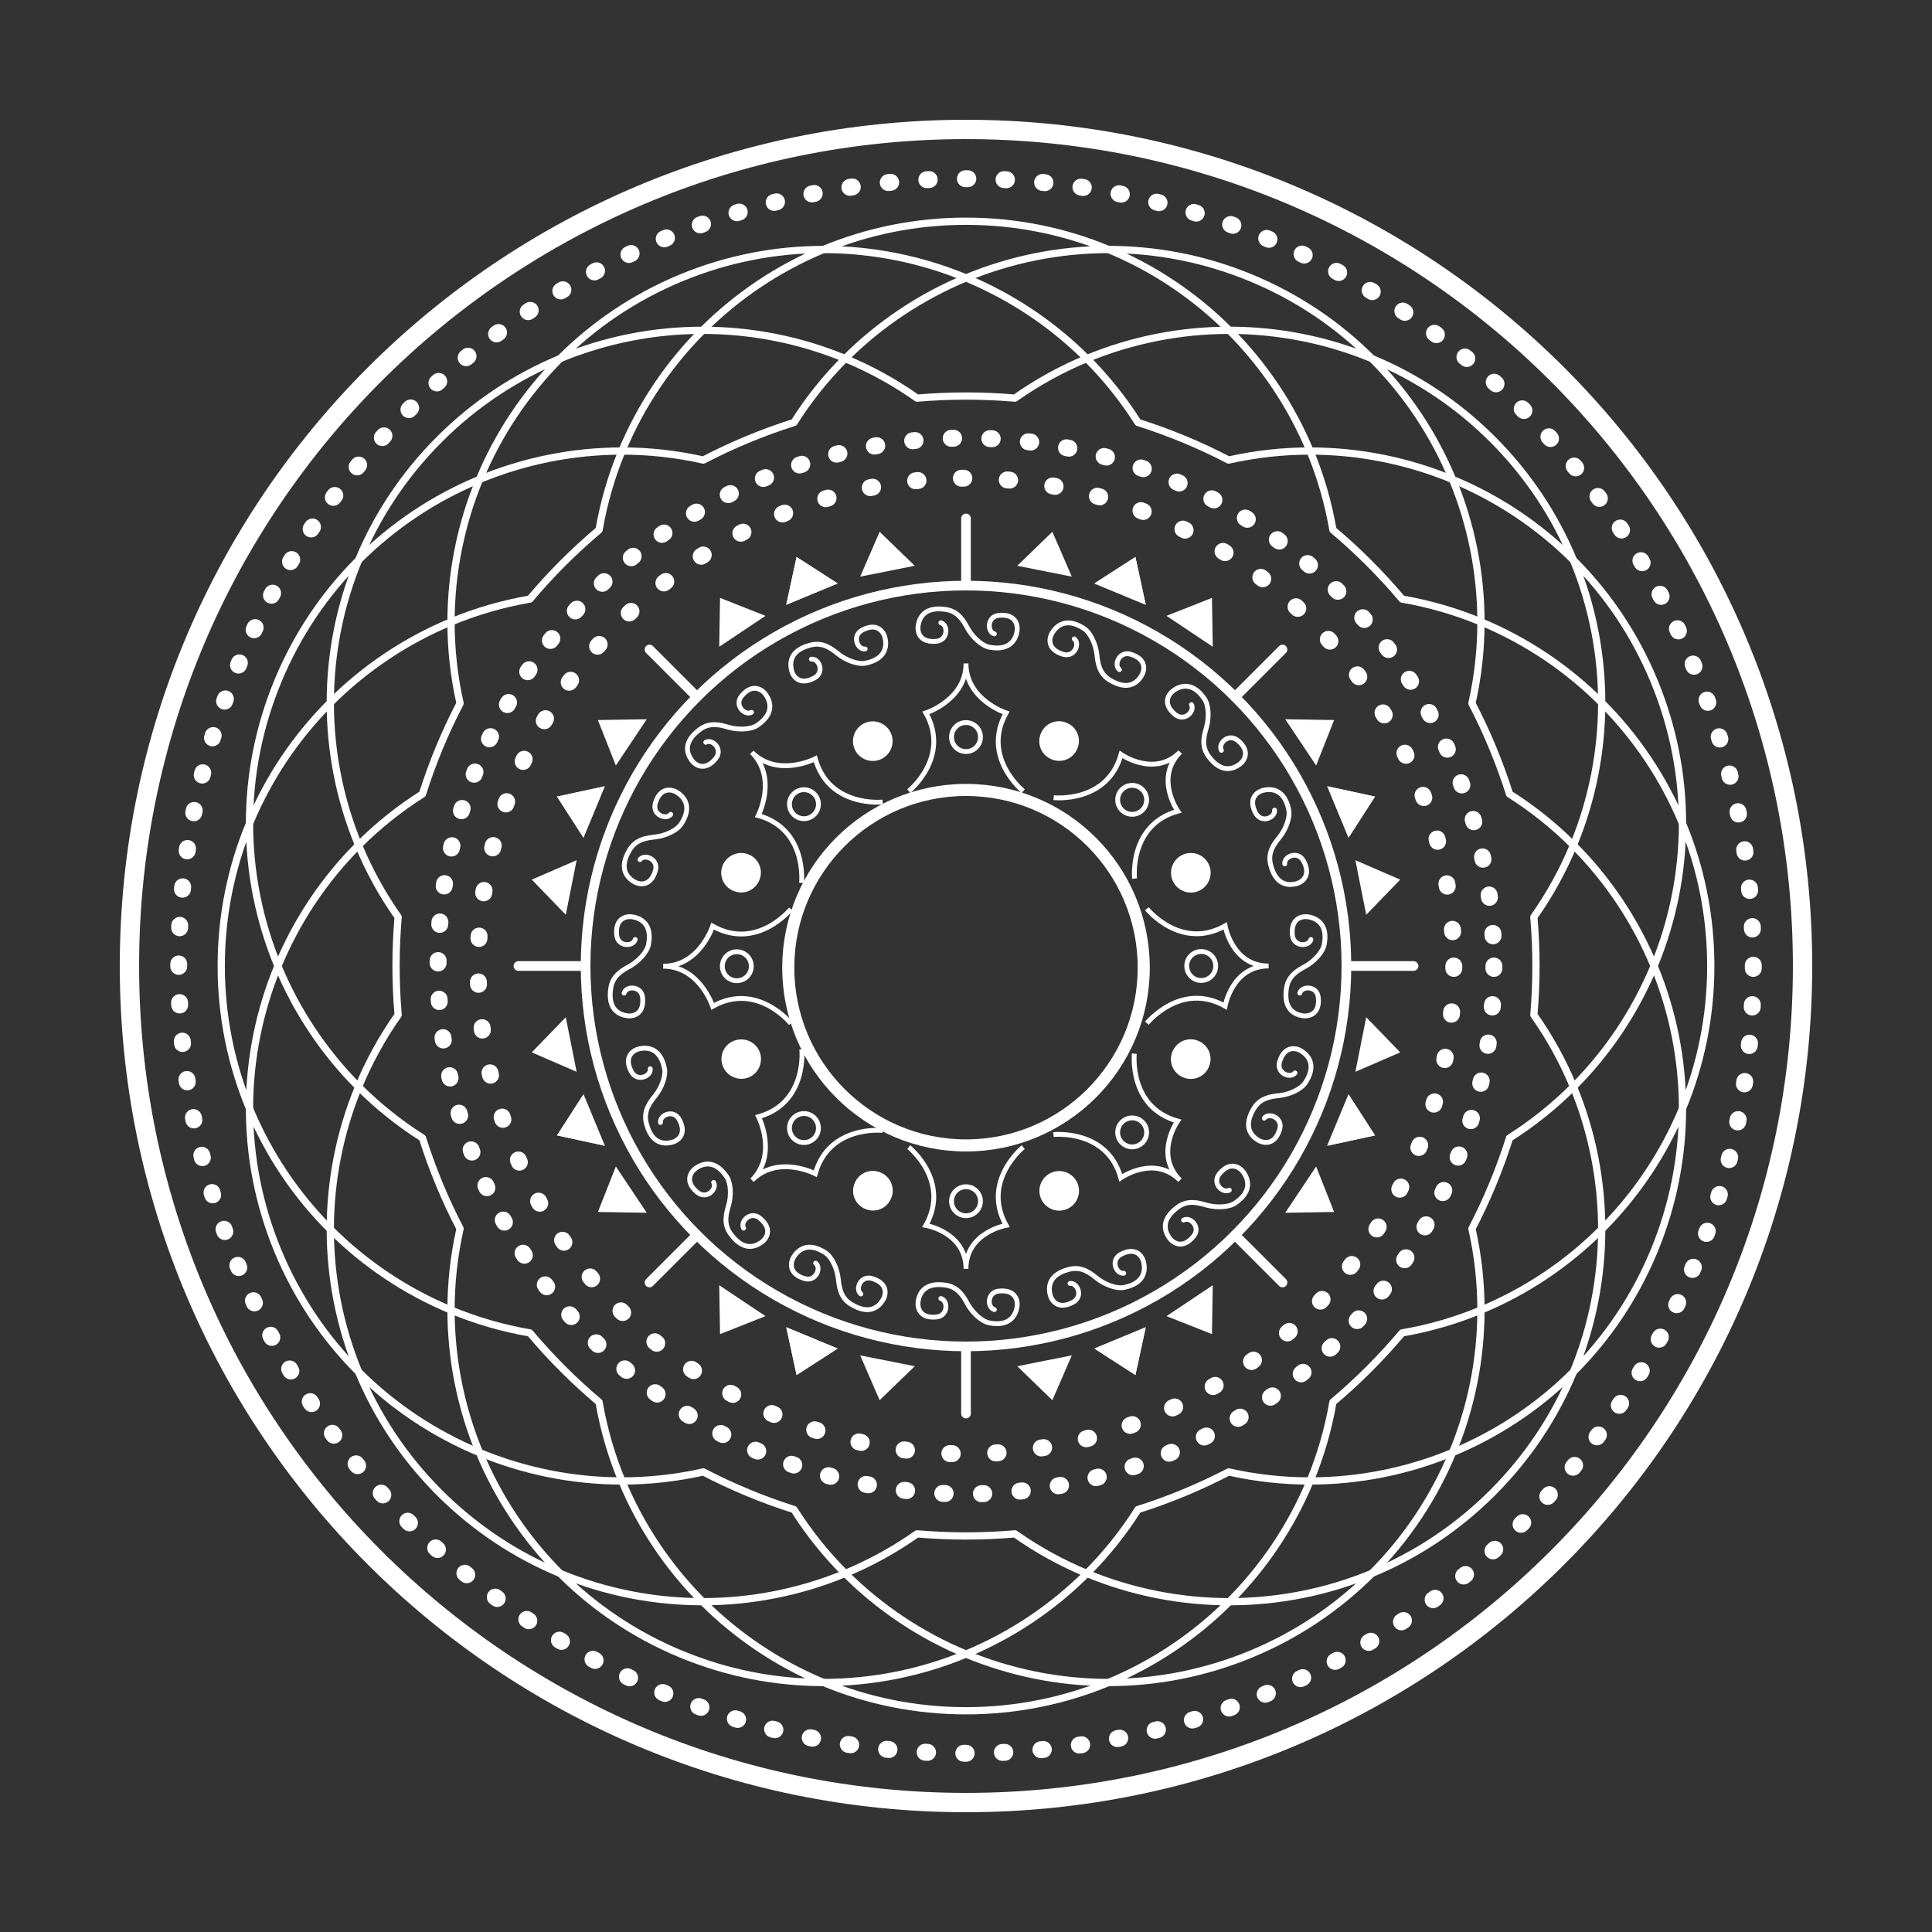 <svg version="1.1" id="emblem" xmlns="http://www.w3.org/2000/svg" x="0" y="0" viewBox="0 0 800 800" xml:space="preserve">
  <rect x="0" y="0" width="800" height="800" fill="#333333" stroke="none"/>
  <style>
    .st0{fill:#fff}
    .st1,.st3,.st4,.st5,.st7,.thorn{fill:none;stroke:#fff;stroke-width:2;stroke-miterlimit:10}
    .st3,.st4,.st5,.st7{stroke:#fff;stroke-linecap:round;stroke-linejoin:round}
    .st4,.st5,.st7{stroke:#fff;stroke-width:4}
    .st5,.st7{stroke-width:3}
    .st7{stroke:#fff;stroke-width:7;stroke-dasharray:1,15}
    #dotted-ring-inner2{stroke-dasharray:1,18;}
  </style>
  <g id="Thorns">
    <circle class="st1" cx="400" cy="305.2" r="6"/>
    <circle class="st1" cx="400" cy="497.4" r="6"/>
    <circle class="st1" cx="305.1" cy="400.1" r="6"/>
    <circle class="st1" cx="497.4" cy="400" r="6"/>
    <circle class="st1" cx="332.9" cy="333" r="6"/>
    <circle class="st1" cx="468.8" cy="468.9" r="6"/>
    <circle class="st1" cx="332.9" cy="467.1" r="6"/>
    <circle class="st1" cx="468.8" cy="331.2" r="6"/>
    <path class="thorn" d="M423.7 327.6s-17.4-14-7.1-32.4c0 0-16.6-5.4-16.6-20.5 0 15.1-16.6 20.5-16.6 20.5 10.3 18.4-7.1 32.4-7.1 32.4"/>
    <path class="thorn" d="M376.3 475s17.4 14 7.1 32.4c0 0 16.6 2.9 16.6 18 0-15.1 16.6-18 16.6-18-10.3-18.4 7.1-32.4 7.1-32.4"/>
    <path class="thorn" d="M327.5 376.4s-14 17.4-32.4 7.1c0 0-5.4 16.6-20.5 16.6 15.1 0 20.5 16.6 20.5 16.6 18.4-10.3 32.4 7.1 32.4 7.1"/>
    <path class="thorn" d="M474.9 423.7s14-17.4 32.4-7.1c0 0 2.9-16.6 18-16.6-15.1 0-18-16.6-18-16.6-18.4 10.3-32.4-7.1-32.4-7.1"/>
    <path class="thorn" d="M365.5 332.1s-22.2 2.4-27.9-17.9c0 0-15.6 8-26.3-2.7 10.7 10.7 2.7 26.2 2.7 26.2 20.3 5.7 17.9 27.9 17.9 27.9"/>
    <path class="thorn" d="M436.2 469.8s22.2-2.4 27.9 17.9c0 0 13.8-9.7 24.5 1-10.7-10.7-1-24.5-1-24.5-20.3-5.7-17.9-27.9-17.9-27.9"/>
    <path class="thorn" d="M332 434.5s2.4 22.2-17.9 27.9c0 0 8 15.6-2.7 26.3 10.7-10.7 26.2-2.7 26.2-2.7 5.7-20.3 27.9-17.9 27.9-17.9"/>
    <path class="thorn" d="M469.8 363.8s-2.4-22.2 17.9-27.9c0 0-9.7-13.8 1-24.5-10.7 10.7-24.5 1-24.5 1-5.7 20.3-27.9 17.9-27.9 17.9"/>
    <circle class="st0" cx="361.4" cy="306.9" r="8.2"/>
    <circle class="st0" cx="438.6" cy="493.1" r="8.2"/>
    <path class="st0" d="M303.8 431c4.2-1.7 9 .3 10.7 4.4 1.7 4.2-.3 9-4.4 10.7-4.2 1.7-9-.3-10.7-4.4-1.8-4.2.2-9 4.4-10.7z"/>
    <circle class="st0" cx="493.1" cy="361.4" r="8.2"/>
    <path class="st0" d="M310 353.8c4.2 1.7 6.2 6.5 4.4 10.7-1.7 4.2-6.5 6.2-10.7 4.4-4.2-1.7-6.2-6.5-4.4-10.7 1.8-4.1 6.6-6.1 10.7-4.4zM496.2 431c4.2 1.7 6.2 6.5 4.4 10.7-1.7 4.2-6.5 6.2-10.7 4.4-4.2-1.7-6.2-6.5-4.4-10.7 1.8-4.2 6.5-6.2 10.7-4.4zM353.9 489.9c1.7-4.2 6.5-6.2 10.7-4.4 4.2 1.7 6.2 6.5 4.4 10.7-1.7 4.2-6.5 6.2-10.7 4.4-4.2-1.7-6.2-6.5-4.4-10.7zM431 303.7c1.7-4.2 6.5-6.2 10.7-4.4 4.2 1.7 6.2 6.5 4.4 10.7-1.7 4.2-6.5 6.2-10.7 4.4-4.2-1.7-6.2-6.5-4.4-10.7z"/>
    <path id="center_circle" d="M400 327.1c40.7 0 73.6 33 73.6 73.6s-33 73.6-73.6 73.6-73.6-33-73.6-73.6 32.9-73.6 73.6-73.6z" fill="none" stroke="#fff" stroke-width="5" stroke-linecap="round" stroke-linejoin="round" stroke-miterlimit="10"/>
  </g>
  <g id="Swirls">
    <path class="st3" d="
        M411.755,262.484c-3.043-0.841-3.11-7.179,1.863-7.676c7.001-0.699,7.929,4.065,7.527,6.527c-0.56,3.441-2.962,8.31-11.511,6.646
        c-3.201-0.624-6.979-4.223-8.968-7.812c-1.58-2.849-3.732-6.982-8.968-7.794c-8.733-1.354-10.951,3.205-11.511,6.646
        c-0.401,2.461,0.527,7.226,7.527,6.527c4.974-0.497,4.906-6.834,1.863-7.675"/>
    <path class="st3" d="
        M411.755,542.281c-3.043-0.842-3.11-7.179,1.863-7.676c7.001-0.698,7.929,4.066,7.527,6.527c-0.56,3.441-2.962,8.311-11.511,6.646
        c-3.201-0.624-6.979-4.223-8.968-7.812c-1.58-2.85-3.732-6.982-8.968-7.794c-8.733-1.354-10.951,3.204-11.511,6.646
        c-0.401,2.461,0.527,7.226,7.527,6.526c4.974-0.497,4.906-6.835,1.863-7.675"/>
    <path class="st3" d="
        M263.025,389.034c-0.841,3.043-7.179,3.11-7.675-1.863c-0.699-7.001,4.065-7.929,6.527-7.527c3.44,0.56,8.31,2.962,6.646,11.511
        c-0.623,3.201-4.223,6.979-7.812,8.968c-2.85,1.581-6.982,3.732-7.794,8.968c-1.354,8.733,3.204,10.95,6.646,11.511
        c2.461,0.402,7.226-0.526,6.526-7.526c-0.496-4.974-6.834-4.906-7.675-1.863"/>
    <path class="st3" d="
        M542.823,389.034c-0.842,3.043-7.179,3.11-7.676-1.863c-0.698-7.001,4.066-7.929,6.527-7.527c3.441,0.56,8.311,2.962,6.646,11.511
        c-0.624,3.201-4.223,6.979-7.812,8.968c-2.85,1.58-6.982,3.732-7.794,8.968c-1.354,8.732,3.204,10.95,6.646,11.511
        c2.461,0.401,7.226-0.526,6.526-7.526c-0.497-4.974-6.835-4.906-7.675-1.863"/>
    <path class="st3" d="
        M311.181,294.956c-2.746,1.557-7.276-2.877-4.11-6.745c4.456-5.445,8.481-2.732,9.938-0.708c2.038,2.829,3.782,7.97-3.44,12.838
        c-2.704,1.823-7.92,1.949-11.865,0.818c-3.132-0.897-7.576-2.298-11.853,0.83c-7.132,5.218-5.478,10.009-3.441,12.839
        c1.457,2.024,5.482,4.737,9.938-0.707c3.166-3.868-1.363-8.302-4.109-6.745"/>
    <path class="st3" d="
        M509.027,492.803c-2.746,1.557-7.275-2.877-4.109-6.745c4.456-5.444,8.481-2.731,9.938-0.707c2.038,2.829,3.782,7.971-3.439,12.838
        c-2.705,1.822-7.921,1.949-11.865,0.818c-3.133-0.898-7.576-2.299-11.853,0.83c-7.133,5.218-5.478,10.009-3.44,12.839
        c1.456,2.023,5.481,4.736,9.937-0.708c3.165-3.868-1.364-8.302-4.109-6.744"/>
    <path class="st3" d="
        M295.498,489.608c1.557,2.746-2.877,7.275-6.745,4.109c-5.445-4.456-2.732-8.48-0.708-9.938c2.828-2.037,7.97-3.782,12.838,3.439
        c1.823,2.704,1.949,7.921,0.818,11.865c-0.897,3.133-2.298,7.576,0.831,11.853c5.218,7.133,10.008,5.478,12.838,3.44
        c2.024-1.455,4.737-5.481-0.707-9.937c-3.868-3.166-8.302,1.363-6.745,4.109"/>
    <path class="st3" d="
        M493.345,291.761c1.557,2.747-2.876,7.275-6.745,4.11c-5.443-4.457-2.73-8.482-0.707-9.938c2.829-2.038,7.971-3.782,12.839,3.44
        c1.822,2.705,1.948,7.92,0.817,11.865c-0.897,3.132-2.298,7.576,0.831,11.853c5.217,7.133,10.008,5.478,12.838,3.44
        c2.024-1.457,4.737-5.481-0.707-9.937c-3.868-3.165-8.302,1.364-6.744,4.109"/>
    <path class="st3" d="
        M358.238,268.717c-3.133,0.388-5.621-5.443-1.216-7.805c6.2-3.325,8.881,0.722,9.451,3.149c0.801,3.394,0.444,8.811-8.091,10.545
        c-3.196,0.649-8.063-1.23-11.274-3.785c-2.551-2.028-6.12-5.023-11.269-3.769c-8.586,2.091-8.891,7.151-8.092,10.545
        c0.571,2.427,3.252,6.474,9.451,3.149c4.405-2.362,1.917-8.192-1.216-7.804"/>
    <path class="st3" d="
        M465.312,527.217c-3.133,0.387-5.62-5.443-1.215-7.805c6.2-3.324,8.881,0.723,9.451,3.148c0.801,3.395,0.444,8.813-8.091,10.545
        c-3.196,0.648-8.063-1.23-11.275-3.784c-2.55-2.028-6.119-5.022-11.268-3.769c-8.587,2.09-8.892,7.15-8.092,10.545
        c0.57,2.427,3.252,6.473,9.451,3.148c4.405-2.361,1.917-8.191-1.216-7.803"/>
    <path class="st3" d="
        M269.259,442.551c0.388,3.133-5.441,5.621-7.805,1.215c-3.324-6.2,0.722-8.881,3.15-9.451c3.393-0.8,8.811-0.443,10.545,8.092
        c0.648,3.195-1.231,8.063-3.785,11.274c-2.028,2.55-5.023,6.12-3.77,11.269c2.092,8.586,7.151,8.891,10.545,8.091
        c2.428-0.569,6.475-3.251,3.149-9.45c-2.362-4.406-8.191-1.918-7.804,1.215"/>
    <path class="st3" d="
        M527.758,335.476c0.388,3.134-5.441,5.622-7.804,1.217c-3.324-6.201,0.723-8.882,3.149-9.453c3.394-0.8,8.812-0.443,10.545,8.092
        c0.648,3.196-1.23,8.063-3.785,11.275c-2.028,2.55-5.022,6.12-3.769,11.268c2.091,8.585,7.15,8.89,10.545,8.091
        c2.427-0.571,6.474-3.252,3.149-9.451c-2.363-4.405-8.192-1.917-7.804,1.216"/>
    <path class="st3" d="
        M277.747,337.206c-1.941,2.489-7.823,0.125-6.379-4.659c2.033-6.735,6.79-5.77,8.91-4.456c2.965,1.833,6.544,5.916,1.735,13.177
        c-1.801,2.719-6.571,4.832-10.649,5.297c-3.236,0.369-7.879,0.775-10.632,5.302c-4.593,7.55-1.23,11.344,1.733,13.178
        c2.121,1.313,6.878,2.279,8.911-4.456c1.444-4.785-4.437-7.148-6.378-4.659"/>
    <path class="st3" d="
        M536.245,444.279c-1.941,2.489-7.822,0.127-6.377-4.658c2.033-6.736,6.79-5.77,8.91-4.457c2.966,1.834,6.545,5.916,1.735,13.178
        c-1.803,2.719-6.572,4.832-10.649,5.295c-3.238,0.369-7.879,0.777-10.633,5.304c-4.593,7.55-1.23,11.343,1.735,13.179
        c2.119,1.312,6.876,2.277,8.909-4.457c1.443-4.785-4.438-7.148-6.378-4.658"/>
    <path class="st3" d="
        M337.747,523.042c2.49,1.941,0.127,7.823-4.658,6.378c-6.735-2.033-5.77-6.789-4.456-8.91c1.833-2.965,5.915-6.545,13.177-1.735
        c2.719,1.8,4.832,6.571,5.297,10.649c0.369,3.237,0.775,7.879,5.303,10.632c7.551,4.593,11.343,1.23,13.178-1.734
        c1.313-2.118,2.279-6.876-4.456-8.909c-4.784-1.445-7.147,4.436-4.658,6.377"/>
    <path class="st3" d="
        M444.821,264.542c2.489,1.942,0.127,7.822-4.659,6.378c-6.734-2.034-5.769-6.792-4.456-8.911c1.834-2.965,5.916-6.544,13.178-1.735
        c2.719,1.802,4.831,6.572,5.296,10.649c0.37,3.236,0.776,7.878,5.304,10.632c7.549,4.593,11.342,1.231,13.178-1.735
        c1.313-2.12,2.278-6.877-4.456-8.91c-4.785-1.443-7.148,4.438-4.659,6.378"/>
  </g>
  <g id="Triangles">
    <polygon class="st0" points="346.857,241.599 325.571,250.416 329.846,230.634 	"/>
    <polygon class="st0" points="453.143,558.4 474.428,549.583 470.152,569.365 	"/>
    <polygon class="st0" points="241.599,453.143 250.416,474.429 230.634,470.153 	"/>
    <polygon class="st0" points="558.4,346.858 549.582,325.571 569.365,329.847 	"/>
    <polygon class="st0" points="250.416,325.571 241.599,346.857 230.634,329.846 	"/>
    <polygon class="st0" points="549.582,474.428 558.4,453.143 569.365,470.153 	"/>
    <polygon class="st0" points="325.571,549.584 346.857,558.4 329.845,569.365 	"/>
    <polygon class="st0" points="474.428,250.417 453.141,241.601 470.152,230.635 	"/>
    <polygon class="st0" points="346.857,241.599 325.571,250.416 329.846,230.634 	"/>
    <polygon class="st0" points="453.143,558.4 474.428,549.583 470.152,569.365 	"/>
    <polygon class="st0" points="241.599,453.143 250.416,474.429 230.634,470.153 	"/>
    <polygon class="st0" points="558.4,346.858 549.582,325.571 569.365,329.847 	"/>
    <polygon class="st0" points="250.416,325.571 241.599,346.857 230.634,329.846 	"/>
    <polygon class="st0" points="549.582,474.428 558.4,453.143 569.365,470.153 	"/>
    <polygon class="st0" points="325.571,549.584 346.857,558.4 329.845,569.365 	"/>
    <polygon class="st0" points="474.428,250.417 453.141,241.601 470.152,230.635 	"/>
    <polygon class="st0" points="316.976,255.011 297.818,267.811 298.152,247.575 	"/>
    <polygon class="st0" points="483.024,544.989 502.18,532.189 501.847,552.425 	"/>
    <polygon class="st0" points="255.011,483.023 267.811,502.182 247.575,501.848 	"/>
    <polygon class="st0" points="544.989,316.977 532.188,297.819 552.425,298.153 	"/>
    <polygon class="st0" points="238.77,356.184 234.275,378.781 220.202,364.235 	"/>
    <polygon class="st0" points="561.229,443.815 565.725,421.219 579.797,435.764 	"/>
    <polygon class="st0" points="356.184,561.23 378.78,565.725 364.235,579.797 	"/>
    <polygon class="st0" points="443.815,238.771 421.218,234.277 435.763,220.203 	"/>
    <polygon class="st0" points="267.81,297.819 255.009,316.976 247.574,298.152 	"/>
    <polygon class="st0" points="532.189,502.18 544.988,483.024 552.424,501.847 	"/>
    <polygon class="st0" points="297.819,532.188 316.976,544.99 298.153,552.425 	"/>
    <polygon class="st0" points="502.182,267.812 483.023,255.011 501.848,247.575 	"/>
    <polygon class="st0" points="234.275,421.22 238.77,443.816 220.202,435.763 	"/>
    <polygon class="st0" points="565.723,378.78 561.229,356.183 579.797,364.236 	"/>
    <polygon class="st0" points="421.219,565.725 443.816,561.229 435.764,579.797 	"/>
    <polygon class="st0" points="378.781,234.276 356.183,238.772 364.235,220.203 	"/>
  </g>
  <g id="Inner-Lines">
    <line class="st4" x1="400" y1="242.482" x2="400" y2="214.666"/>
    <line class="st4" x1="400" y1="557.519" x2="400" y2="585.334"/>
    <line class="st4" x1="242.482" y1="400" x2="214.666" y2="400"/>
    <line class="st4" x1="557.519" y1="400" x2="585.334" y2="400"/>
    <line class="st4" x1="288.618" y1="288.618" x2="268.949" y2="268.949"/>
    <line class="st4" x1="511.382" y1="511.382" x2="531.052" y2="531.052"/>
    <line class="st4" x1="288.618" y1="511.382" x2="268.949" y2="531.052"/>
    <line class="st4" x1="511.382" y1="288.618" x2="531.052" y2="268.949"/>
    <circle id="inner-line-circle" class="st4" cx="400" cy="400" r="157.518"/>
  </g>
  <g id="Globe-design">
    <path class="st5" d="
        M400,115.08c18.559-7.687,38.611-11.761,59.017-11.768c-18.18-7.538-38.109-11.707-59.016-11.707
        c-20.906,0-40.836,4.169-59.015,11.707C361.39,103.319,381.441,107.393,400,115.08z"/>
    <path class="st5" d="
        M400,684.92c-18.558,7.687-38.61,11.761-59.014,11.769c18.179,7.537,38.109,11.706,59.015,11.706
        c20.906,0,40.836-4.169,59.015-11.706C438.611,696.681,418.559,692.606,400,684.92z"/>
    <path class="st5" d="
        M115.08,400c-7.687-18.558-11.761-38.609-11.768-59.013c-7.538,18.179-11.706,38.107-11.706,59.012
        c0,20.905,4.168,40.834,11.706,59.013C103.319,438.609,107.394,418.558,115.08,400z"/>
    <path class="st5" d="
        M684.919,400c7.688,18.559,11.762,38.612,11.769,59.017c7.538-18.18,11.708-38.11,11.708-59.018
        c0-20.907-4.17-40.837-11.708-59.017C696.681,361.387,692.606,381.44,684.919,400z"/>
    <path class="st5" d="
        M198.531,198.531c7.687-18.559,18.986-35.618,33.408-50.051c-18.184,7.525-35.225,18.669-50.006,33.452
        c-14.783,14.782-25.927,31.822-33.452,50.006C162.914,217.516,179.973,206.219,198.531,198.531z"/>
    <path class="st5" d="
        M601.468,601.469c-7.688,18.559-18.985,35.618-33.408,50.052c18.185-7.524,35.227-18.671,50.009-33.453
        c14.783-14.782,25.928-31.823,33.452-50.008C637.087,582.483,620.026,593.781,601.468,601.469z"/>
    <path class="st5" d="
        M198.531,601.468c-18.558-7.687-35.617-18.984-50.049-33.406c7.525,18.185,18.669,35.224,33.451,50.005
        c14.782,14.782,31.821,25.928,50.005,33.452C217.516,637.085,206.218,620.025,198.531,601.468z"/>
    <path class="st5" d="
        M601.468,198.531c18.559,7.688,35.619,18.986,50.053,33.409c-7.524-18.185-18.669-35.226-33.452-50.008
        c-14.783-14.783-31.824-25.929-50.01-33.454C582.482,162.912,593.78,179.972,601.468,198.531z"/>
    <path class="st5" d="
        M340.986,103.312c-19.681-0.008-39.688,3.768-59.003,11.768c-19.314,8-36.131,19.479-50.043,33.4
        c18.854-7.802,38.939-11.712,59.027-11.712C305.17,122.565,322.137,111.127,340.986,103.312z"/>
    <path class="st5" d="
        M328.784,174.936c6.144-9.712,13.269-18.56,21.184-26.466c-18.847-7.795-38.922-11.701-59.001-11.701
        c-14.198,14.198-25.631,31.156-33.446,49.995c11.196-0.006,22.497,1.214,33.718,3.741
        C303.191,184.285,315.741,179.058,328.784,174.936z"/>
    <path class="st5" d="
        M509.034,663.231c-14.203,14.204-31.171,25.642-50.019,33.457c19.68,0.006,39.688-3.77,59.002-11.769
        c19.314-8,36.131-19.479,50.042-33.399C549.206,659.322,529.122,663.231,509.034,663.231z"/>
    <path class="st5" d="
        M471.216,625.065c-6.144,9.712-13.269,18.559-21.183,26.465c18.847,7.795,38.922,11.701,59.001,11.701
        c14.198-14.198,25.632-31.155,33.447-49.994c-11.196,0.007-22.498-1.215-33.72-3.741
        C496.809,615.715,484.259,620.941,471.216,625.065z"/>
    <path class="st5" d="
        M103.312,459.012c-0.008,19.682,3.768,39.689,11.768,59.005c8.001,19.315,19.479,36.134,33.401,50.045
        c-7.802-18.854-11.712-38.939-11.712-59.028C122.565,494.828,111.127,477.861,103.312,459.012z"/>
    <path class="st5" d="
        M174.936,471.217c-9.712-6.145-18.559-13.268-26.466-21.184c-7.794,18.847-11.7,38.922-11.7,59
        c14.198,14.198,31.155,25.632,49.994,33.447c-0.006-11.196,1.214-22.498,3.741-33.719
        C184.285,496.81,179.058,484.259,174.936,471.217z"/>
    <path class="st5" d="
        M696.688,340.982c0.007-19.68-3.769-39.687-11.769-59c-7.999-19.313-19.478-36.13-33.398-50.042
        c7.802,18.854,11.711,38.938,11.711,59.025C677.436,305.168,688.872,322.135,696.688,340.982z"/>
    <path class="st5" d="
        M625.065,328.784c9.712,6.145,18.558,13.268,26.465,21.184c7.795-18.847,11.701-38.924,11.701-59.003
        c-14.198-14.198-31.156-25.631-49.995-33.446c0.006,11.196-1.214,22.498-3.74,33.718
        C615.714,303.191,620.941,315.742,625.065,328.784z"/>
    <path class="st5" d="
        M148.481,231.938c-13.922,13.912-25.4,30.729-33.401,50.044c-8,19.315-11.776,39.323-11.768,59.004
        c7.815-18.849,19.253-35.816,33.457-50.021C136.77,270.878,140.679,250.793,148.481,231.938z"/>
    <path class="st5" d="
        M190.503,291.238c-2.526-11.221-3.747-22.522-3.741-33.719c-18.838,7.815-35.796,19.249-49.994,33.446
        c0,20.079,3.906,40.154,11.701,59.001c7.907-7.915,16.753-15.039,26.465-21.183C179.058,315.742,184.285,303.191,190.503,291.238z"
        />
    <path class="st5" d="
        M248.061,219.417c1.958-11.358,5.16-22.291,9.459-32.653c-20.396,0.011-40.438,4.084-58.989,11.768
        c-7.684,18.551-11.757,38.593-11.769,58.988c10.363-4.299,21.296-7.5,32.655-9.459C228.131,237.714,237.715,228.13,248.061,219.417
        z"/>
    <path class="st5" d="
        M163.989,400c0-6.828,0.307-13.583,0.875-20.264c-6.644-9.414-12.108-19.405-16.395-29.769
        c-14.414,14.429-25.706,31.482-33.39,50.033c7.684,18.551,18.976,35.604,33.389,50.033c4.287-10.364,9.751-20.355,16.395-29.77
        C164.296,413.583,163.989,406.828,163.989,400z"/>
    <path class="st5" d="
        M696.688,459.017c-7.815,18.848-19.252,35.814-33.456,50.018c0,20.088-3.909,40.172-11.711,59.025
        c13.921-13.912,25.399-30.729,33.398-50.043C692.919,498.704,696.694,478.697,696.688,459.017z"/>
    <path class="st5" d="
        M651.53,450.032c-7.907,7.914-16.753,15.039-26.465,21.183c-4.124,13.044-9.351,25.595-15.569,37.548
        c2.526,11.221,3.746,22.522,3.74,33.719c18.839-7.815,35.797-19.249,49.995-33.447C663.231,488.955,659.325,468.879,651.53,450.032
        z"/>
    <path class="st5" d="
        M551.94,580.582c-1.959,11.359-5.16,22.292-9.459,32.655c20.395-0.011,40.437-4.085,58.986-11.769
        c7.684-18.551,11.758-38.593,11.769-58.987c-10.363,4.298-21.295,7.5-32.653,9.458C571.87,562.285,562.286,571.869,551.94,580.582z
        "/>
    <path class="st5" d="
        M636.011,400c0,6.828-0.307,13.583-0.875,20.264c6.645,9.414,12.108,19.404,16.395,29.769
        c14.413-14.43,25.705-31.481,33.389-50.032c-7.684-18.55-18.976-35.603-33.389-50.032c-4.286,10.364-9.75,20.354-16.395,29.769
        C635.704,386.417,636.011,393.172,636.011,400z"/>
    <path class="st5" d="
        M290.967,663.231c-20.089,0-40.174-3.91-59.029-11.713c13.912,13.921,30.729,25.4,50.044,33.401
        c19.315,8,39.323,11.775,59.004,11.769C322.138,688.873,305.171,677.436,290.967,663.231z"/>
    <path class="st5" d="
        M291.237,609.496c-11.22,2.526-22.521,3.747-33.717,3.74c7.815,18.838,19.249,35.797,33.447,49.995
        c20.078,0,40.154-3.906,59.001-11.701c-7.916-7.907-15.04-16.753-21.184-26.465C315.742,620.941,303.191,615.715,291.237,609.496z" />
    <path class="st5" d="
        M400,636.011c-6.828,0-13.583-0.307-20.264-0.875c-9.415,6.645-19.404,12.108-29.769,16.395
        c14.429,14.414,31.482,25.705,50.032,33.39c18.551-7.685,35.604-18.976,50.033-33.39c-10.364-4.286-20.355-9.75-29.77-16.395
        C413.583,635.704,406.828,636.011,400,636.011z"/>
    <path class="st5" d="
        M219.417,551.939c-11.359-1.959-22.291-5.16-32.654-9.459c0.011,20.395,4.084,40.437,11.768,58.987
        c18.551,7.684,38.594,11.758,58.989,11.769c-4.299-10.362-7.5-21.294-9.459-32.652C237.715,571.87,228.13,562.285,219.417,551.939z
        "/>
    <path class="st5" d="
        M568.059,148.478c-13.911-13.92-30.728-25.397-50.041-33.398s-39.322-11.775-59.001-11.768
        c18.848,7.815,35.814,19.252,50.018,33.456C529.122,136.768,549.205,140.678,568.059,148.478z"/>
    <path class="st5" d="
        M508.762,190.504c11.222-2.527,22.523-3.747,33.72-3.741c-7.815-18.838-19.249-35.796-33.447-49.995
        c-20.079,0-40.155,3.906-59.003,11.702c7.915,7.907,15.04,16.753,21.185,26.465C484.259,179.058,496.808,184.285,508.762,190.504z"
        />
    <path class="st5" d="
        M400,163.989c6.828,0,13.583,0.307,20.264,0.875c9.414-6.644,19.404-12.108,29.768-16.395
        c-14.429-14.414-31.48-25.706-50.031-33.39c-18.55,7.684-35.604,18.975-50.033,33.39c10.365,4.286,20.355,9.75,29.77,16.394
        C386.417,164.295,393.172,163.989,400,163.989z"/>
    <path class="st5" d="
        M580.582,248.06c11.359,1.959,22.291,5.16,32.654,9.459c-0.011-20.396-4.085-40.438-11.769-58.988
        c-18.55-7.684-38.592-11.757-58.986-11.768c4.299,10.364,7.501,21.296,9.459,32.655
        C562.285,228.131,571.869,237.715,580.582,248.06z"/>
  </g>
  <g id="Front-rings">
	    <path id="main-ring" d="M400 53.6c191.3 0 346.4 155.1 346.4 346.4S591.3 746.4 400 746.4 53.6 591.3 53.6 400 208.7 53.6 400 53.6z" fill="none" stroke="#fff" stroke-width="8" stroke-miterlimit="10"/>
	    <circle id="dotted-ring-outer" class="st7" cx="400" cy="400" r="326"/>
	    <circle id="dotted-ring-inner1" class="st7" cx="400" cy="400" r="218.6" />
	    <circle id="dotted-ring-inner2" class="st7" cx="400" cy="400" r="202" />
  </g>
</svg>